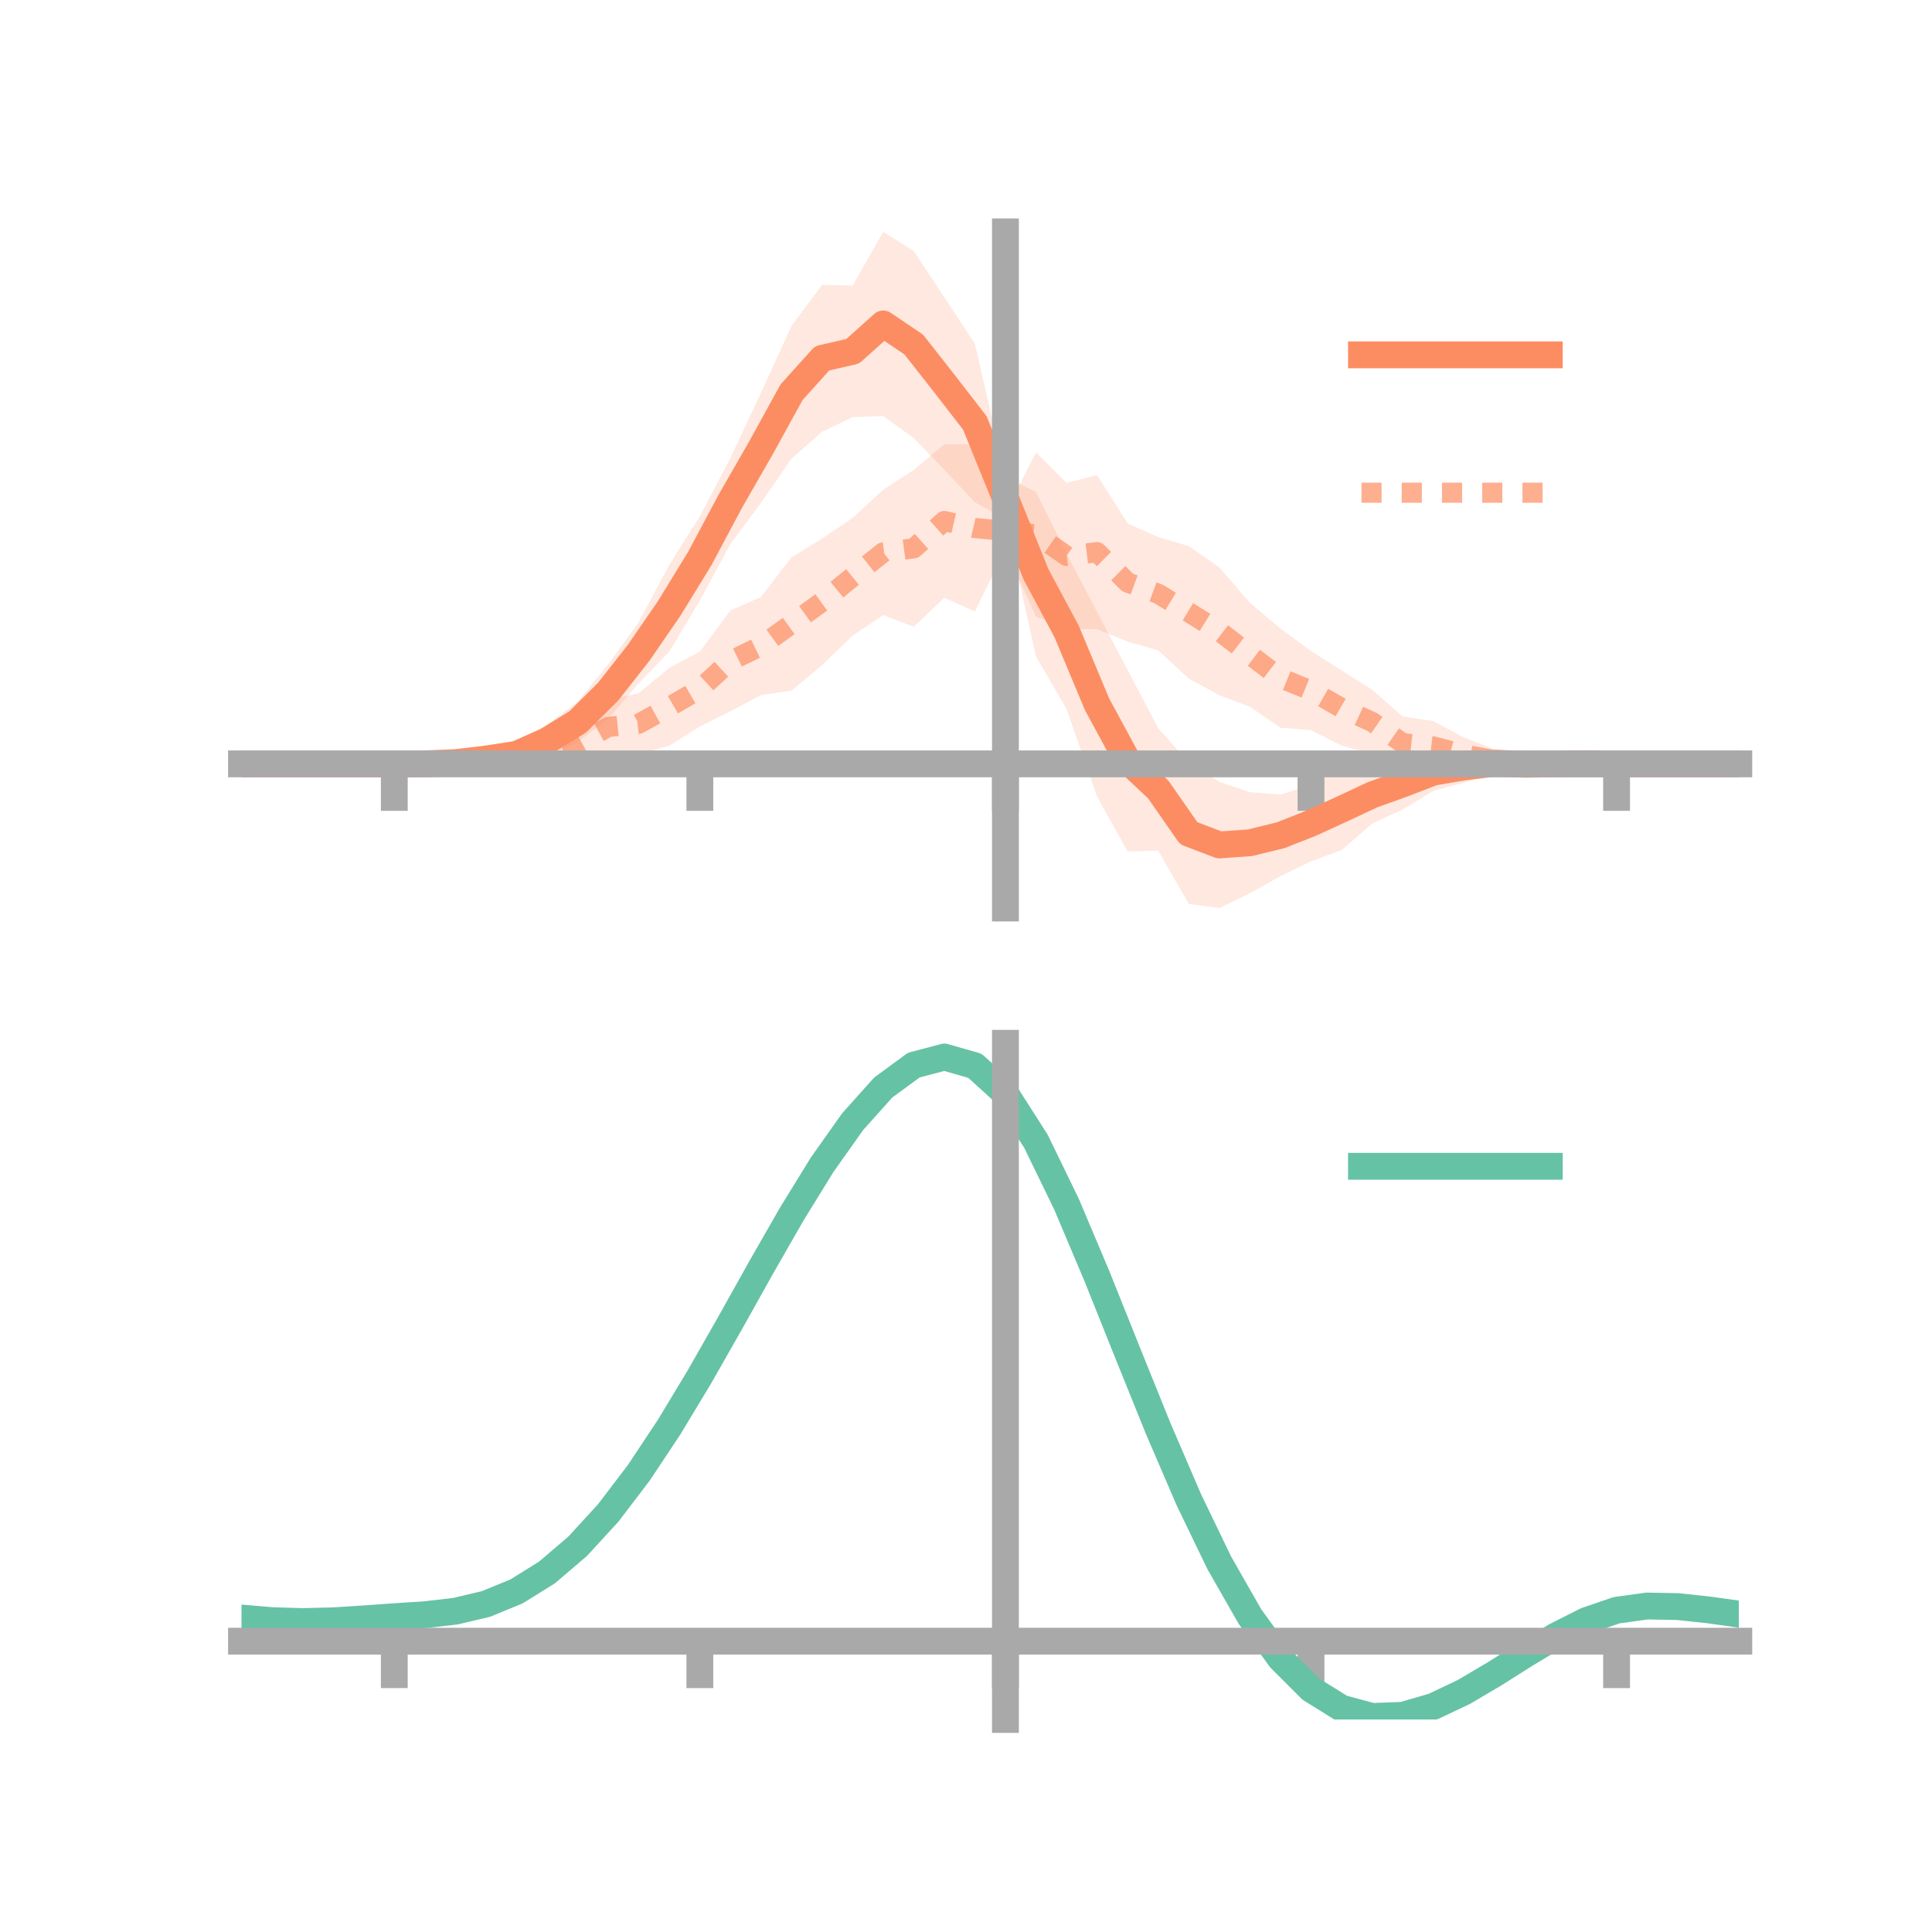 <?xml version="1.0" encoding="utf-8" standalone="no"?>
<!DOCTYPE svg PUBLIC "-//W3C//DTD SVG 1.1//EN"
  "http://www.w3.org/Graphics/SVG/1.1/DTD/svg11.dtd">
<!-- Created with matplotlib (https://matplotlib.org/) -->
<svg height="144pt" version="1.1" viewBox="0 0 144 144" width="144pt" xmlns="http://www.w3.org/2000/svg" xmlns:xlink="http://www.w3.org/1999/xlink">
 <defs>
  <style type="text/css">*{stroke-linecap:butt;stroke-linejoin:round;}</style>
 </defs>
 <g id="figure_1">
  <g id="patch_1">
   <path d="M 0 144 
L 144 144 
L 144 0 
L 0 0 
z
" style="fill:none;"/>
  </g>
  <g id="axes_1">
   <g id="patch_2">
    <path d="M 18 67.68 
L 129.6 67.68 
L 129.6 17.28 
L 18 17.28 
z
" style="fill:none;"/>
   </g>
   <g id="PolyCollection_1">
    <path clip-path="url(#p403fd9da2d)" d="M 18 56.934 
L 18 56.934 
L 20.278 56.934 
L 22.555 56.934 
L 24.833 56.934 
L 27.11 56.934 
L 29.388 56.934 
L 31.665 56.827 
L 33.943 56.547 
L 36.22 56.099 
L 38.498 55.454 
L 40.776 54.016 
L 43.053 52.309 
L 45.331 49.512 
L 47.608 46.37 
L 49.886 42.105 
L 52.163 38.485 
L 54.441 34.139 
L 56.718 29.283 
L 58.996 24.298 
L 61.273 21.233 
L 63.551 21.281 
L 65.829 17.28 
L 68.106 18.715 
L 70.384 22.158 
L 72.661 25.619 
L 74.939 35.574 
L 77.216 36.671 
L 79.494 41.267 
L 81.771 45.623 
L 84.049 49.939 
L 86.327 54.284 
L 88.604 56.85 
L 90.882 58.273 
L 93.159 59.048 
L 95.437 59.218 
L 97.714 58.529 
L 99.992 57.274 
L 102.269 57.105 
L 104.547 56.526 
L 106.824 56.154 
L 109.102 55.995 
L 111.38 56.121 
L 113.657 56.482 
L 115.935 56.664 
L 118.212 56.812 
L 120.49 56.934 
L 122.767 56.934 
L 125.045 56.934 
L 127.322 56.934 
L 129.6 56.934 
L 129.6 56.934 
L 129.6 56.934 
L 127.322 56.934 
L 125.045 56.934 
L 122.767 56.934 
L 120.49 56.934 
L 118.212 57.032 
L 115.935 57.199 
L 113.657 57.441 
L 111.38 57.652 
L 109.102 58.335 
L 106.824 58.949 
L 104.547 60.334 
L 102.269 61.393 
L 99.992 63.359 
L 97.714 64.195 
L 95.437 65.301 
L 93.159 66.581 
L 90.882 67.68 
L 88.604 67.371 
L 86.327 63.399 
L 84.049 63.467 
L 81.771 59.376 
L 79.494 52.838 
L 77.216 48.932 
L 74.939 38.707 
L 72.661 37.428 
L 70.384 35.009 
L 68.106 32.646 
L 65.829 31.01 
L 63.551 31.088 
L 61.273 32.182 
L 58.996 34.176 
L 56.718 37.482 
L 54.441 40.548 
L 52.163 44.75 
L 49.886 48.567 
L 47.608 50.919 
L 45.331 53.581 
L 43.053 55.312 
L 40.776 56.404 
L 38.498 56.994 
L 36.22 57.052 
L 33.943 57.138 
L 31.665 57.041 
L 29.388 56.934 
L 27.11 56.934 
L 24.833 56.934 
L 22.555 56.934 
L 20.278 56.934 
L 18 56.934 
z
" style="fill:#fc8d62;fill-opacity:0.2;"/>
   </g>
   <g id="PolyCollection_2">
    <path clip-path="url(#p403fd9da2d)" d="M 18 56.934 
L 18 56.934 
L 20.278 56.934 
L 22.555 56.934 
L 24.833 56.934 
L 27.11 56.934 
L 29.388 56.934 
L 31.665 56.761 
L 33.943 56.558 
L 36.22 56.208 
L 38.498 55.468 
L 40.776 54.621 
L 43.053 53.639 
L 45.331 52.15 
L 47.608 51.668 
L 49.886 49.782 
L 52.163 48.571 
L 54.441 45.503 
L 56.718 44.497 
L 58.996 41.536 
L 61.273 40.142 
L 63.551 38.605 
L 65.829 36.503 
L 68.106 35.022 
L 70.384 33.111 
L 72.661 33.132 
L 74.939 38.22 
L 77.216 33.721 
L 79.494 35.993 
L 81.771 35.414 
L 84.049 39.019 
L 86.327 40.036 
L 88.604 40.702 
L 90.882 42.289 
L 93.159 44.928 
L 95.437 46.847 
L 97.714 48.521 
L 99.992 49.969 
L 102.269 51.409 
L 104.547 53.409 
L 106.824 53.744 
L 109.102 54.965 
L 111.38 55.831 
L 113.657 56.149 
L 115.935 56.509 
L 118.212 56.792 
L 120.49 56.934 
L 122.767 56.934 
L 125.045 56.934 
L 127.322 56.934 
L 129.6 56.934 
L 129.6 56.934 
L 129.6 56.934 
L 127.322 56.934 
L 125.045 56.934 
L 122.767 56.934 
L 120.49 56.934 
L 118.212 57.071 
L 115.935 57.215 
L 113.657 57.278 
L 111.38 57.502 
L 109.102 57.495 
L 106.824 57.532 
L 104.547 57.372 
L 102.269 56.209 
L 99.992 55.577 
L 97.714 54.418 
L 95.437 54.238 
L 93.159 52.675 
L 90.882 51.817 
L 88.604 50.575 
L 86.327 48.478 
L 84.049 47.821 
L 81.771 46.895 
L 79.494 46.87 
L 77.216 45.956 
L 74.939 40.925 
L 72.661 45.578 
L 70.384 44.554 
L 68.106 46.715 
L 65.829 45.847 
L 63.551 47.376 
L 61.273 49.57 
L 58.996 51.472 
L 56.718 51.805 
L 54.441 53.014 
L 52.163 54.147 
L 49.886 55.583 
L 47.608 56.215 
L 45.331 56.214 
L 43.053 57.245 
L 40.776 57.379 
L 38.498 57.292 
L 36.22 57.373 
L 33.943 57.248 
L 31.665 57.07 
L 29.388 56.934 
L 27.11 56.934 
L 24.833 56.934 
L 22.555 56.934 
L 20.278 56.934 
L 18 56.934 
z
" style="fill:#fc8d62;fill-opacity:0.2;"/>
   </g>
   <g id="matplotlib.axis_1">
    <g id="xtick_1">
     <g id="line2d_1">
      <defs>
       <path d="M 0 0 
L 0 3.5 
" id="mb1a6942620" style="stroke:#a9a9a9;stroke-width:2;"/>
      </defs>
      <g>
       <use style="fill:#a9a9a9;stroke:#a9a9a9;stroke-width:2;" x="29.388" xlink:href="#mb1a6942620" y="56.934"/>
      </g>
     </g>
    </g>
    <g id="xtick_2">
     <g id="line2d_2">
      <g>
       <use style="fill:#a9a9a9;stroke:#a9a9a9;stroke-width:2;" x="52.163" xlink:href="#mb1a6942620" y="56.934"/>
      </g>
     </g>
    </g>
    <g id="xtick_3">
     <g id="line2d_3">
      <g>
       <use style="fill:#a9a9a9;stroke:#a9a9a9;stroke-width:2;" x="74.939" xlink:href="#mb1a6942620" y="56.934"/>
      </g>
     </g>
    </g>
    <g id="xtick_4">
     <g id="line2d_4">
      <g>
       <use style="fill:#a9a9a9;stroke:#a9a9a9;stroke-width:2;" x="97.714" xlink:href="#mb1a6942620" y="56.934"/>
      </g>
     </g>
    </g>
    <g id="xtick_5">
     <g id="line2d_5">
      <g>
       <use style="fill:#a9a9a9;stroke:#a9a9a9;stroke-width:2;" x="120.49" xlink:href="#mb1a6942620" y="56.934"/>
      </g>
     </g>
    </g>
   </g>
   <g id="matplotlib.axis_2"/>
   <g id="line2d_6">
    <path clip-path="url(#p403fd9da2d)" d="M 18 56.934 
L 20.278 56.934 
L 22.555 56.934 
L 24.833 56.934 
L 27.11 56.934 
L 29.388 56.934 
L 31.665 56.934 
L 33.943 56.843 
L 36.22 56.575 
L 38.498 56.224 
L 40.776 55.21 
L 43.053 53.81 
L 45.331 51.546 
L 47.608 48.645 
L 49.886 45.336 
L 52.163 41.618 
L 54.441 37.344 
L 56.718 33.382 
L 58.996 29.237 
L 61.273 26.708 
L 63.551 26.185 
L 65.829 24.145 
L 68.106 25.68 
L 70.384 28.584 
L 72.661 31.524 
L 74.939 37.141 
L 77.216 42.802 
L 79.494 47.053 
L 81.771 52.499 
L 84.049 56.703 
L 86.327 58.842 
L 88.604 62.11 
L 90.882 62.977 
L 93.159 62.815 
L 95.437 62.259 
L 97.714 61.362 
L 99.992 60.317 
L 102.269 59.249 
L 104.547 58.43 
L 106.824 57.552 
L 109.102 57.165 
L 111.38 56.887 
L 113.657 56.962 
L 115.935 56.931 
L 118.212 56.922 
L 120.49 56.934 
L 122.767 56.934 
L 125.045 56.934 
L 127.322 56.934 
L 129.6 56.934 
" style="fill:none;stroke:#fc8d62;stroke-linecap:square;stroke-width:2;"/>
   </g>
   <g id="line2d_7">
    <path clip-path="url(#p403fd9da2d)" d="M 18 56.934 
L 20.278 56.934 
L 22.555 56.934 
L 24.833 56.934 
L 27.11 56.934 
L 29.388 56.934 
L 31.665 56.916 
L 33.943 56.903 
L 36.22 56.79 
L 38.498 56.38 
L 40.776 56 
L 43.053 55.442 
L 45.331 54.182 
L 47.608 53.942 
L 49.886 52.683 
L 52.163 51.359 
L 54.441 49.259 
L 56.718 48.151 
L 58.996 46.504 
L 61.273 44.856 
L 63.551 42.991 
L 65.829 41.175 
L 68.106 40.868 
L 70.384 38.833 
L 72.661 39.355 
L 74.939 39.572 
L 77.216 39.838 
L 79.494 41.431 
L 81.771 41.155 
L 84.049 43.42 
L 86.327 44.257 
L 88.604 45.638 
L 90.882 47.053 
L 93.159 48.801 
L 95.437 50.543 
L 97.714 51.469 
L 99.992 52.773 
L 102.269 53.809 
L 104.547 55.39 
L 106.824 55.638 
L 109.102 56.23 
L 111.38 56.666 
L 113.657 56.713 
L 115.935 56.862 
L 118.212 56.931 
L 120.49 56.934 
L 122.767 56.934 
L 125.045 56.934 
L 127.322 56.934 
L 129.6 56.934 
" style="fill:none;stroke:#fc8d62;stroke-dasharray:1.5,1.5;stroke-dashoffset:0;stroke-opacity:0.7;stroke-width:1.5;"/>
   </g>
   <g id="patch_3">
    <path d="M 74.939 67.68 
L 74.939 17.28 
" style="fill:none;stroke:#a9a9a9;stroke-linecap:square;stroke-linejoin:miter;stroke-width:2;"/>
   </g>
   <g id="patch_4">
    <path d="M 129.6 67.68 
L 129.6 17.28 
" style="fill:none;"/>
   </g>
   <g id="patch_5">
    <path d="M 18 56.934 
L 129.6 56.934 
" style="fill:none;stroke:#a9a9a9;stroke-linecap:square;stroke-linejoin:miter;stroke-width:2;"/>
   </g>
   <g id="patch_6">
    <path d="M 18 17.28 
L 129.6 17.28 
" style="fill:none;"/>
   </g>
   <g id="legend_1">
    <g id="line2d_8">
     <path d="M 101.475 26.449 
L 115.475 26.449 
" style="fill:none;stroke:#fc8d62;stroke-linecap:square;stroke-width:2;"/>
    </g>
    <g id="line2d_9"/>
    <g id="text_1">
     <!--   -->
     <g transform="translate(121.075 28.899)scale(0.07 -0.07)">
      <defs>
       <path id="DejaVuSans-32"/>
      </defs>
      <use xlink:href="#DejaVuSans-32"/>
     </g>
    </g>
    <g id="line2d_10">
     <path d="M 101.475 36.724 
L 115.475 36.724 
" style="fill:none;stroke:#fc8d62;stroke-dasharray:1.5,1.5;stroke-dashoffset:0;stroke-opacity:0.7;stroke-width:1.5;"/>
    </g>
    <g id="line2d_11"/>
    <g id="text_2">
     <!--   -->
     <g transform="translate(121.075 39.174)scale(0.07 -0.07)">
      <use xlink:href="#DejaVuSans-32"/>
     </g>
    </g>
   </g>
  </g>
  <g id="axes_2">
   <g id="patch_7">
    <path d="M 18 128.16 
L 129.6 128.16 
L 129.6 77.76 
L 18 77.76 
z
" style="fill:none;"/>
   </g>
   <g id="PolyCollection_3">
    <path clip-path="url(#pc85977f67a)" d="M 18 120.638 
L 18 120.557 
L 20.278 120.763 
L 22.555 120.833 
L 24.833 120.77 
L 27.11 120.618 
L 29.388 120.445 
L 31.665 120.293 
L 33.943 120.025 
L 36.22 119.479 
L 38.498 118.531 
L 40.776 117.088 
L 43.053 115.101 
L 45.331 112.558 
L 47.608 109.493 
L 49.886 105.972 
L 52.163 102.095 
L 54.441 97.992 
L 56.718 93.816 
L 58.996 89.743 
L 61.273 85.963 
L 63.551 82.673 
L 65.829 80.076 
L 68.106 78.373 
L 70.384 77.76 
L 72.661 78.422 
L 74.939 80.524 
L 77.216 84.147 
L 79.494 88.913 
L 81.771 94.392 
L 84.049 100.178 
L 86.327 105.914 
L 88.604 111.303 
L 90.882 116.109 
L 93.159 120.163 
L 95.437 123.361 
L 97.714 125.663 
L 99.992 127.089 
L 102.269 127.708 
L 104.547 127.63 
L 106.824 126.985 
L 109.102 125.925 
L 111.38 124.608 
L 113.657 123.195 
L 115.935 121.844 
L 118.212 120.708 
L 120.49 119.934 
L 122.767 119.623 
L 125.045 119.669 
L 127.322 119.923 
L 129.6 120.253 
L 129.6 120.361 
L 129.6 120.361 
L 127.322 120.055 
L 125.045 119.82 
L 122.767 119.784 
L 120.49 120.1 
L 118.212 120.886 
L 115.935 122.056 
L 113.657 123.459 
L 111.38 124.929 
L 109.102 126.299 
L 106.824 127.399 
L 104.547 128.069 
L 102.269 128.16 
L 99.992 127.549 
L 97.714 126.145 
L 95.437 123.896 
L 93.159 120.794 
L 90.882 116.877 
L 88.604 112.24 
L 86.327 107.04 
L 84.049 101.499 
L 81.771 95.905 
L 79.494 90.602 
L 77.216 85.985 
L 74.939 82.477 
L 72.661 80.447 
L 70.384 79.812 
L 68.106 80.405 
L 65.829 82.042 
L 63.551 84.532 
L 61.273 87.68 
L 58.996 91.29 
L 56.718 95.171 
L 54.441 99.144 
L 52.163 103.043 
L 49.886 106.725 
L 47.608 110.068 
L 45.331 112.98 
L 43.053 115.402 
L 40.776 117.306 
L 38.498 118.699 
L 36.22 119.622 
L 33.943 120.154 
L 31.665 120.413 
L 29.388 120.553 
L 27.11 120.709 
L 24.833 120.842 
L 22.555 120.891 
L 20.278 120.823 
L 18 120.638 
z
" style="fill:#66c2a5;fill-opacity:0.2;"/>
   </g>
   <g id="matplotlib.axis_3">
    <g id="xtick_6">
     <g id="line2d_12">
      <g>
       <use style="fill:#a9a9a9;stroke:#a9a9a9;stroke-width:2;" x="29.388" xlink:href="#mb1a6942620" y="122.323"/>
      </g>
     </g>
    </g>
    <g id="xtick_7">
     <g id="line2d_13">
      <g>
       <use style="fill:#a9a9a9;stroke:#a9a9a9;stroke-width:2;" x="52.163" xlink:href="#mb1a6942620" y="122.323"/>
      </g>
     </g>
    </g>
    <g id="xtick_8">
     <g id="line2d_14">
      <g>
       <use style="fill:#a9a9a9;stroke:#a9a9a9;stroke-width:2;" x="74.939" xlink:href="#mb1a6942620" y="122.323"/>
      </g>
     </g>
    </g>
    <g id="xtick_9">
     <g id="line2d_15">
      <g>
       <use style="fill:#a9a9a9;stroke:#a9a9a9;stroke-width:2;" x="97.714" xlink:href="#mb1a6942620" y="122.323"/>
      </g>
     </g>
    </g>
    <g id="xtick_10">
     <g id="line2d_16">
      <g>
       <use style="fill:#a9a9a9;stroke:#a9a9a9;stroke-width:2;" x="120.49" xlink:href="#mb1a6942620" y="122.323"/>
      </g>
     </g>
    </g>
   </g>
   <g id="matplotlib.axis_4"/>
   <g id="line2d_17">
    <path clip-path="url(#pc85977f67a)" d="M 18 120.598 
L 20.278 120.793 
L 22.555 120.862 
L 24.833 120.806 
L 27.11 120.663 
L 29.388 120.499 
L 31.665 120.353 
L 33.943 120.09 
L 36.22 119.551 
L 38.498 118.615 
L 40.776 117.197 
L 43.053 115.251 
L 45.331 112.769 
L 47.608 109.78 
L 49.886 106.348 
L 52.163 102.569 
L 54.441 98.568 
L 56.718 94.494 
L 58.996 90.517 
L 61.273 86.821 
L 63.551 83.603 
L 65.829 81.059 
L 68.106 79.389 
L 70.384 78.786 
L 72.661 79.434 
L 74.939 81.501 
L 77.216 85.066 
L 79.494 89.758 
L 81.771 95.149 
L 84.049 100.839 
L 86.327 106.477 
L 88.604 111.771 
L 90.882 116.493 
L 93.159 120.479 
L 95.437 123.629 
L 97.714 125.904 
L 99.992 127.319 
L 102.269 127.934 
L 104.547 127.849 
L 106.824 127.192 
L 109.102 126.112 
L 111.38 124.769 
L 113.657 123.327 
L 115.935 121.95 
L 118.212 120.797 
L 120.49 120.017 
L 122.767 119.703 
L 125.045 119.745 
L 127.322 119.989 
L 129.6 120.307 
" style="fill:none;stroke:#66c2a5;stroke-linecap:square;stroke-width:2;"/>
   </g>
   <g id="patch_8">
    <path d="M 74.939 128.16 
L 74.939 77.76 
" style="fill:none;stroke:#a9a9a9;stroke-linecap:square;stroke-linejoin:miter;stroke-width:2;"/>
   </g>
   <g id="patch_9">
    <path d="M 129.6 128.16 
L 129.6 77.76 
" style="fill:none;"/>
   </g>
   <g id="patch_10">
    <path d="M 18 122.323 
L 129.6 122.323 
" style="fill:none;stroke:#a9a9a9;stroke-linecap:square;stroke-linejoin:miter;stroke-width:2;"/>
   </g>
   <g id="patch_11">
    <path d="M 18 77.76 
L 129.6 77.76 
" style="fill:none;"/>
   </g>
   <g id="legend_2">
    <g id="line2d_18">
     <path d="M 101.475 86.929 
L 115.475 86.929 
" style="fill:none;stroke:#66c2a5;stroke-linecap:square;stroke-width:2;"/>
    </g>
    <g id="line2d_19"/>
    <g id="text_3">
     <!--   -->
     <g transform="translate(121.075 89.379)scale(0.07 -0.07)">
      <use xlink:href="#DejaVuSans-32"/>
     </g>
    </g>
   </g>
  </g>
 </g>
 <defs>
  <clipPath id="p403fd9da2d">
   <rect height="50.4" width="111.6" x="18" y="17.28"/>
  </clipPath>
  <clipPath id="pc85977f67a">
   <rect height="50.4" width="111.6" x="18" y="77.76"/>
  </clipPath>
 </defs>
</svg>
